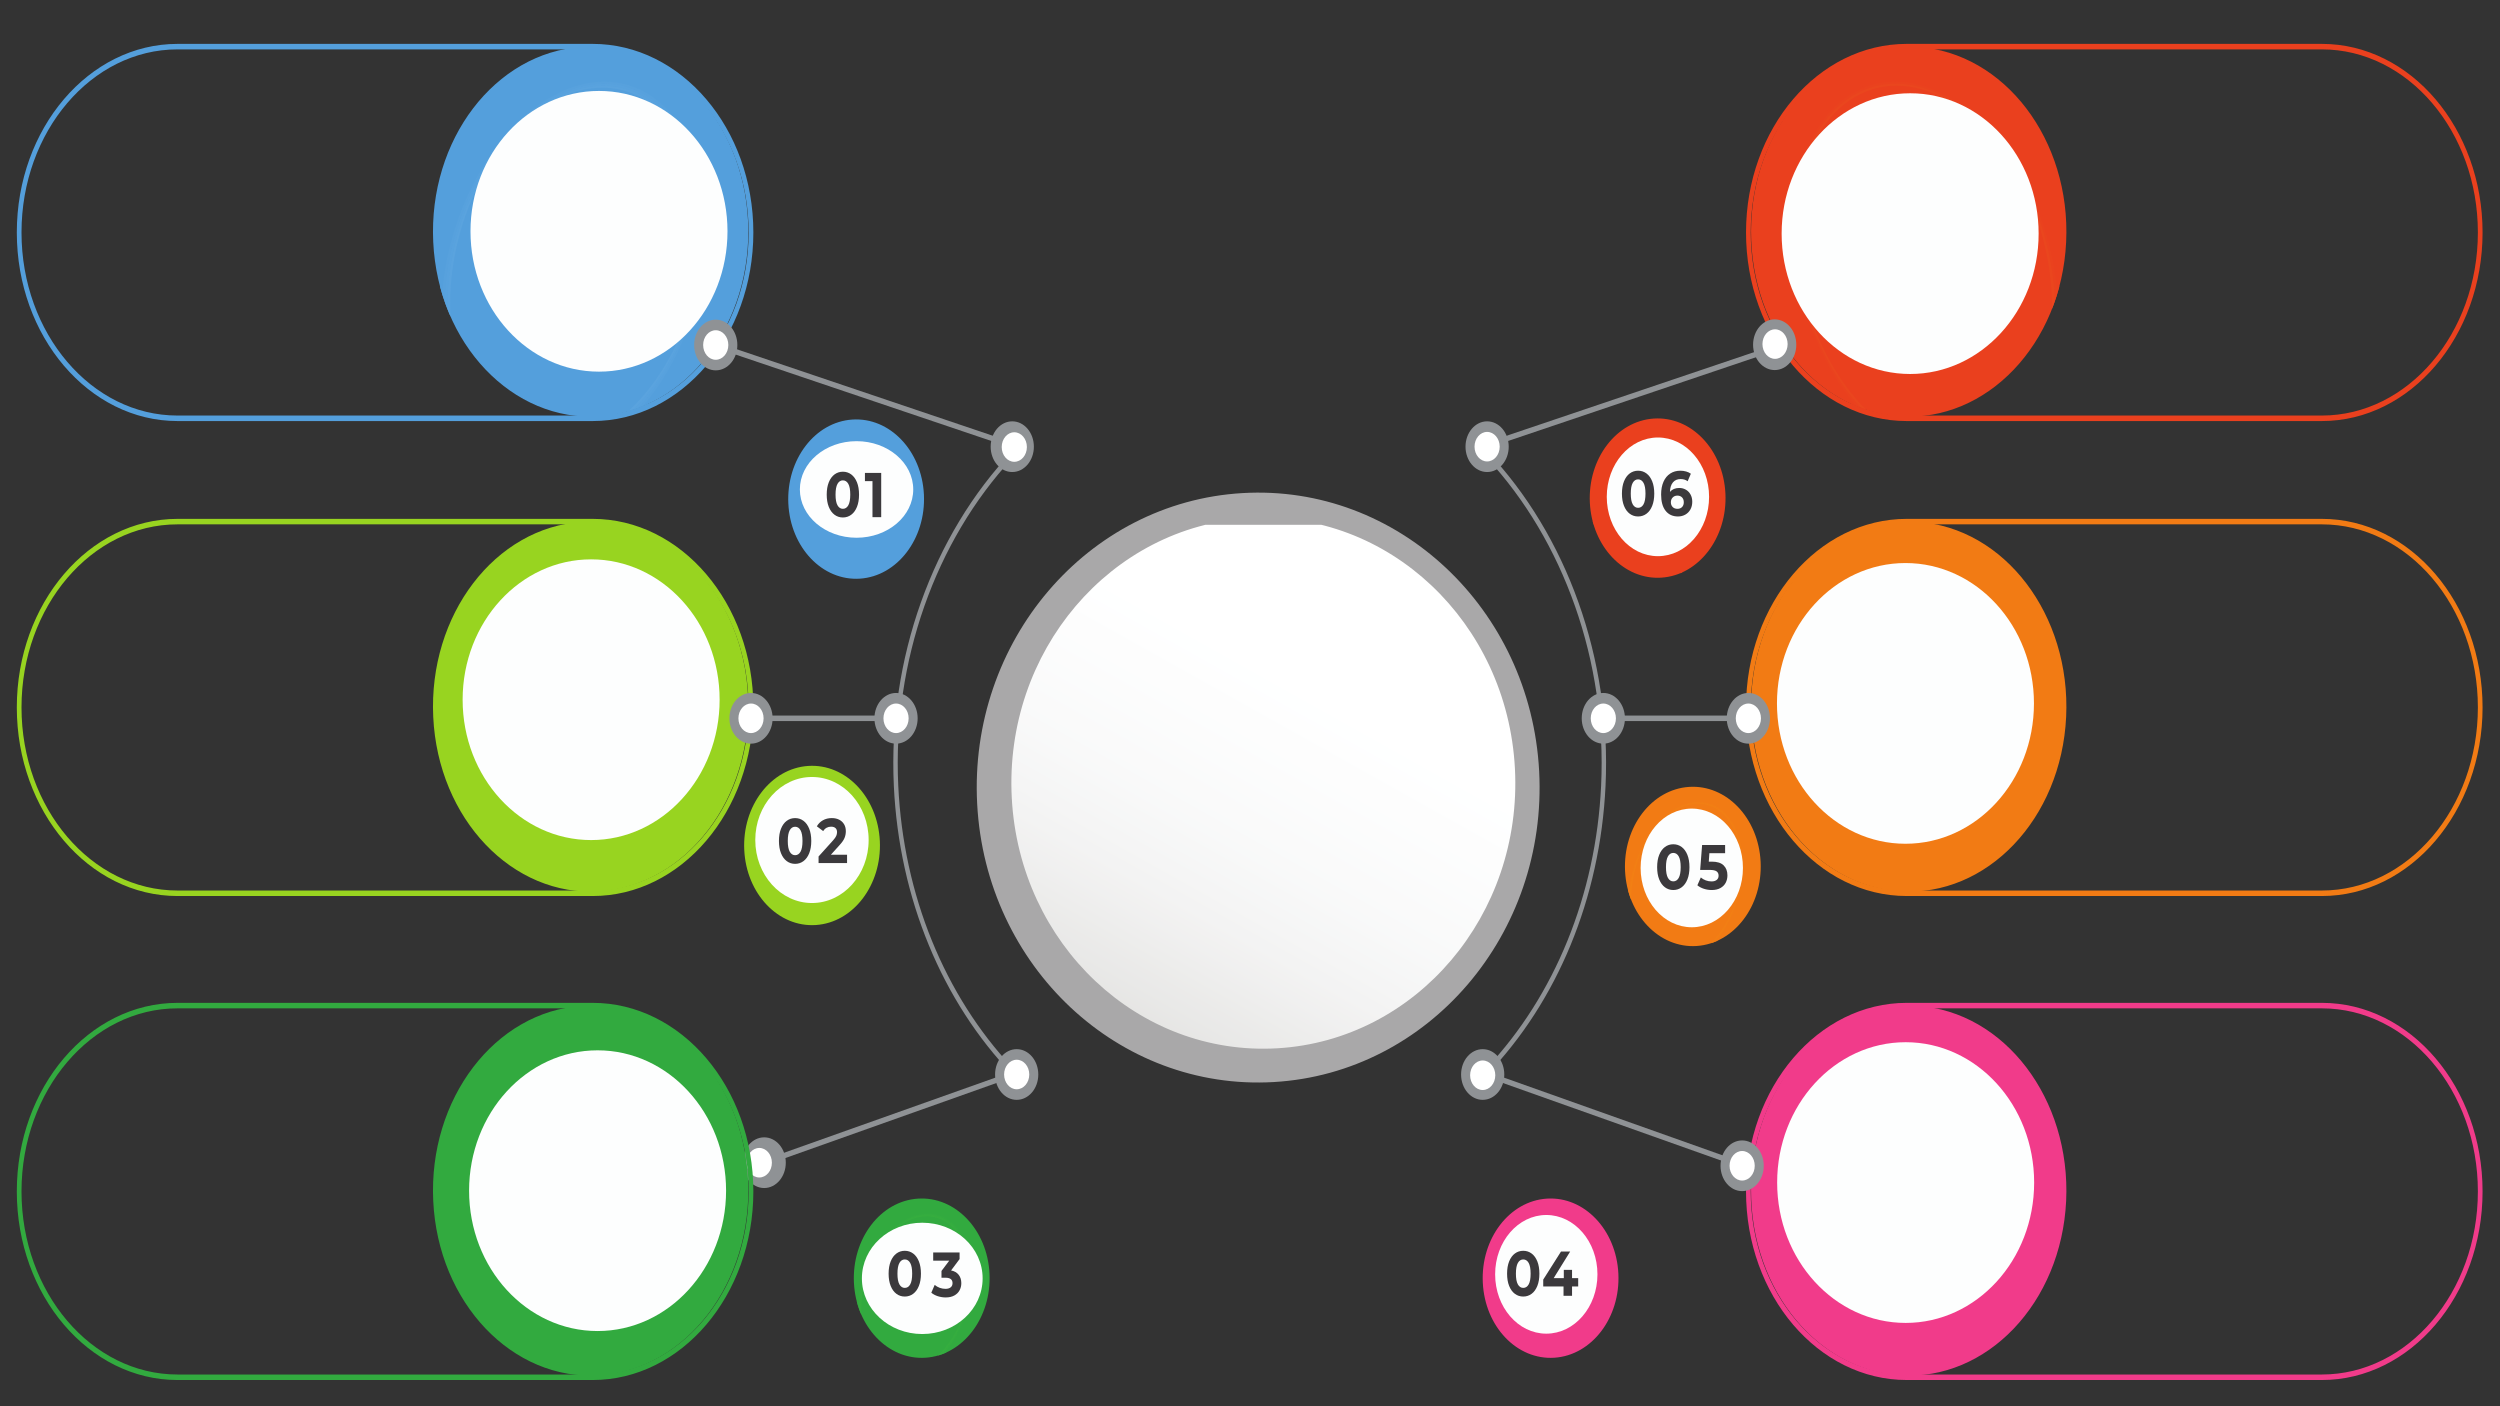 <?xml version="1.0" encoding="UTF-8" standalone="no"?>
<svg
   width="1920"
   height="1080"
   viewBox="0 0 1920 1080"
   version="1.1"
   id="svg2785"
   xmlns="http://www.w3.org/2000/svg"
   xmlns:svg="http://www.w3.org/2000/svg">
  <rect x="0" y="0" width="1920" height="1080" fill="#333333" stroke="none"/>
  <defs
     id="defs1512">
    <clipPath
       id="clip-83">
      <path
         clip-rule="nonzero"
         d="m 1333,827 h 533 v 533 h -533 z m 0,0"
         id="path275" />
    </clipPath>
    <clipPath
       id="clip-84">
      <path
         clip-rule="nonzero"
         d="m 1865.129,1078.648 c 8.199,146.774 -104.141,272.41 -250.918,280.602 -146.769,8.199 -272.402,-104.141 -280.601,-250.91 -8.199,-146.781 104.141,-272.41 250.922,-280.609 146.769,-8.199 272.398,104.141 280.598,250.918 z m 0,0"
         id="path276" />
    </clipPath>
    <clipPath
       id="clip-85">
      <path
         clip-rule="nonzero"
         d="m 1865.129,1078.648 c 8.199,146.774 -104.141,272.41 -250.918,280.602 -146.769,8.199 -272.402,-104.141 -280.601,-250.91 -8.199,-146.781 104.141,-272.41 250.922,-280.609 146.769,-8.199 272.398,104.141 280.598,250.918"
         id="path277" />
    </clipPath>
    <linearGradient
       id="linear-pattern-28"
       gradientUnits="userSpaceOnUse"
       x1="-0.123"
       y1="0"
       x2="1.15"
       y2="0"
       gradientTransform="matrix(-273.347,513.892,-513.892,-273.347,1739.77,829.54)">
      <stop
         offset="0"
         stop-color="rgb(100%, 100%, 100%)"
         stop-opacity="1"
         id="stop277" />
      <stop
         offset="0.25"
         stop-color="rgb(100%, 100%, 100%)"
         stop-opacity="1"
         id="stop278" />
      <stop
         offset="0.312"
         stop-color="rgb(100%, 100%, 100%)"
         stop-opacity="1"
         id="stop279" />
      <stop
         offset="0.344"
         stop-color="rgb(100%, 100%, 100%)"
         stop-opacity="1"
         id="stop280" />
      <stop
         offset="0.359"
         stop-color="rgb(99.985%, 99.994%, 99.998%)"
         stop-opacity="1"
         id="stop281" />
      <stop
         offset="0.375"
         stop-color="rgb(99.789%, 99.931%, 99.986%)"
         stop-opacity="1"
         id="stop282" />
      <stop
         offset="0.406"
         stop-color="rgb(99.596%, 99.702%, 99.738%)"
         stop-opacity="1"
         id="stop283" />
      <stop
         offset="0.414"
         stop-color="rgb(99.49%, 99.467%, 99.448%)"
         stop-opacity="1"
         id="stop284" />
      <stop
         offset="0.422"
         stop-color="rgb(99.292%, 99.37%, 99.39%)"
         stop-opacity="1"
         id="stop285" />
      <stop
         offset="0.438"
         stop-color="rgb(99.187%, 99.336%, 99.384%)"
         stop-opacity="1"
         id="stop286" />
      <stop
         offset="0.453"
         stop-color="rgb(99.071%, 99.3%, 99.376%)"
         stop-opacity="1"
         id="stop287" />
      <stop
         offset="0.469"
         stop-color="rgb(98.862%, 99.063%, 99.124%)"
         stop-opacity="1"
         id="stop288" />
      <stop
         offset="0.484"
         stop-color="rgb(98.749%, 98.827%, 98.836%)"
         stop-opacity="1"
         id="stop289" />
      <stop
         offset="0.5"
         stop-color="rgb(98.55%, 98.734%, 98.782%)"
         stop-opacity="1"
         id="stop290" />
      <stop
         offset="0.516"
         stop-color="rgb(98.367%, 98.555%, 98.601%)"
         stop-opacity="1"
         id="stop291" />
      <stop
         offset="0.531"
         stop-color="rgb(98.184%, 98.296%, 98.309%)"
         stop-opacity="1"
         id="stop292" />
      <stop
         offset="0.562"
         stop-color="rgb(97.906%, 98.058%, 98.083%)"
         stop-opacity="1"
         id="stop293" />
      <stop
         offset="0.578"
         stop-color="rgb(97.67%, 97.784%, 97.791%)"
         stop-opacity="1"
         id="stop294" />
      <stop
         offset="0.594"
         stop-color="rgb(97.369%, 97.565%, 97.598%)"
         stop-opacity="1"
         id="stop295" />
      <stop
         offset="0.602"
         stop-color="rgb(97.166%, 97.401%, 97.449%)"
         stop-opacity="1"
         id="stop296" />
      <stop
         offset="0.609"
         stop-color="rgb(97.104%, 97.183%, 97.166%)"
         stop-opacity="1"
         id="stop297" />
      <stop
         offset="0.617"
         stop-color="rgb(96.95%, 97.037%, 97.02%)"
         stop-opacity="1"
         id="stop298" />
      <stop
         offset="0.625"
         stop-color="rgb(96.701%, 96.884%, 96.901%)"
         stop-opacity="1"
         id="stop299" />
      <stop
         offset="0.641"
         stop-color="rgb(96.445%, 96.608%, 96.613%)"
         stop-opacity="1"
         id="stop300" />
      <stop
         offset="0.656"
         stop-color="rgb(96.132%, 96.213%, 96.181%)"
         stop-opacity="1"
         id="stop301" />
      <stop
         offset="0.672"
         stop-color="rgb(95.894%, 95.915%, 95.854%)"
         stop-opacity="1"
         id="stop302" />
      <stop
         offset="0.68"
         stop-color="rgb(95.712%, 95.686%, 95.605%)"
         stop-opacity="1"
         id="stop303" />
      <stop
         offset="0.688"
         stop-color="rgb(95.457%, 95.439%, 95.358%)"
         stop-opacity="1"
         id="stop304" />
      <stop
         offset="0.703"
         stop-color="rgb(95.209%, 95.19%, 95.107%)"
         stop-opacity="1"
         id="stop305" />
      <stop
         offset="0.711"
         stop-color="rgb(95.021%, 94.884%, 94.751%)"
         stop-opacity="1"
         id="stop306" />
      <stop
         offset="0.719"
         stop-color="rgb(94.83%, 94.582%, 94.402%)"
         stop-opacity="1"
         id="stop307" />
      <stop
         offset="0.727"
         stop-color="rgb(94.579%, 94.365%, 94.194%)"
         stop-opacity="1"
         id="stop308" />
      <stop
         offset="0.734"
         stop-color="rgb(94.333%, 94.24%, 94.113%)"
         stop-opacity="1"
         id="stop309" />
      <stop
         offset="0.742"
         stop-color="rgb(94.081%, 94.012%, 93.892%)"
         stop-opacity="1"
         id="stop310" />
      <stop
         offset="0.75"
         stop-color="rgb(93.823%, 93.69%, 93.544%)"
         stop-opacity="1"
         id="stop311" />
      <stop
         offset="0.758"
         stop-color="rgb(93.565%, 93.378%, 93.199%)"
         stop-opacity="1"
         id="stop312" />
      <stop
         offset="0.766"
         stop-color="rgb(93.317%, 93.182%, 92.906%)"
         stop-opacity="1"
         id="stop313" />
      <stop
         offset="0.773"
         stop-color="rgb(93.071%, 93.045%, 92.641%)"
         stop-opacity="1"
         id="stop314" />
      <stop
         offset="0.781"
         stop-color="rgb(92.818%, 92.792%, 92.323%)"
         stop-opacity="1"
         id="stop315" />
      <stop
         offset="0.789"
         stop-color="rgb(92.561%, 92.474%, 91.98%)"
         stop-opacity="1"
         id="stop316" />
      <stop
         offset="0.797"
         stop-color="rgb(92.307%, 92.159%, 91.669%)"
         stop-opacity="1"
         id="stop317" />
      <stop
         offset="0.805"
         stop-color="rgb(92.05%, 91.849%, 91.473%)"
         stop-opacity="1"
         id="stop318" />
      <stop
         offset="0.812"
         stop-color="rgb(91.8%, 91.618%, 91.321%)"
         stop-opacity="1"
         id="stop319" />
      <stop
         offset="0.82"
         stop-color="rgb(91.554%, 91.492%, 91.1%)"
         stop-opacity="1"
         id="stop320" />
      <stop
         offset="0.828"
         stop-color="rgb(91.304%, 91.284%, 90.805%)"
         stop-opacity="1"
         id="stop321" />
      <stop
         offset="0.836"
         stop-color="rgb(91.049%, 90.971%, 90.468%)"
         stop-opacity="1"
         id="stop322" />
      <stop
         offset="0.844"
         stop-color="rgb(90.796%, 90.659%, 90.131%)"
         stop-opacity="1"
         id="stop323" />
      <stop
         offset="0.852"
         stop-color="rgb(90.541%, 90.347%, 89.796%)"
         stop-opacity="1"
         id="stop324" />
      <stop
         offset="0.859"
         stop-color="rgb(90.253%, 90.025%, 89.461%)"
         stop-opacity="1"
         id="stop325" />
      <stop
         offset="0.863"
         stop-color="rgb(89.844%, 89.671%, 89.124%)"
         stop-opacity="1"
         id="stop326" />
      <stop
         offset="0.867"
         stop-color="rgb(89.597%, 89.481%, 88.953%)"
         stop-opacity="1"
         id="stop327" />
      <stop
         offset="0.875"
         stop-color="rgb(89.433%, 89.317%, 88.788%)"
         stop-opacity="1"
         id="stop328" />
      <stop
         offset="1"
         stop-color="rgb(89.157%, 89.014%, 88.474%)"
         stop-opacity="1"
         id="stop329" />
    </linearGradient>
    <clipPath
       id="clip-83-0">
      <path
         clip-rule="nonzero"
         d="m 1333,827 h 533 v 533 h -533 z m 0,0"
         id="path275-9" />
    </clipPath>
    <clipPath
       id="clip-84-4">
      <path
         clip-rule="nonzero"
         d="m 1865.129,1078.648 c 8.199,146.774 -104.141,272.41 -250.918,280.602 -146.769,8.199 -272.402,-104.141 -280.601,-250.91 -8.199,-146.781 104.141,-272.41 250.922,-280.609 146.769,-8.199 272.398,104.141 280.598,250.918 z m 0,0"
         id="path276-8" />
    </clipPath>
    <clipPath
       id="clip-85-8">
      <path
         clip-rule="nonzero"
         d="m 1865.129,1078.648 c 8.199,146.774 -104.141,272.41 -250.918,280.602 -146.769,8.199 -272.402,-104.141 -280.601,-250.91 -8.199,-146.781 104.141,-272.41 250.922,-280.609 146.769,-8.199 272.398,104.141 280.598,250.918"
         id="path277-2" />
    </clipPath>
  </defs>
  <g
     clip-path="url(#clip-83-0)"
     id="g2040-6"
     transform="matrix(0.812,0,0,0.851,-332.419,-325.707)"
     style="fill:#a9a8a9;fill-opacity:1">
    <g
       clip-path="url(#clip-84-4)"
       id="g2039-0"
       style="fill:#a9a8a9;fill-opacity:1">
      <g
         clip-path="url(#clip-85-8)"
         id="g2038-2"
         style="fill:#a9a8a9;fill-opacity:1">
        <path
           fill-rule="nonzero"
           fill="url(#linear-pattern-28)"
           d="m 2100.504,940.367 -654.258,-348.008 -348.008,654.254 654.254,348.008 z m 0,0"
           id="path2037-4"
           style="fill:#a9a8a9;fill-opacity:1" />
      </g>
    </g>
  </g>
  <path
     fill-rule="nonzero"
     fill="#ea401e"
     fill-opacity="1"
     d="m 1325.132,379.135 c 1.606,33.735 -20.404,62.617 -49.16,64.501 -28.751,1.885 -53.364,-23.943 -54.968,-57.68 -1.606,-33.744 20.401,-62.617 49.152,-64.507 28.756,-1.885 53.369,23.94 54.975,57.686"
     id="path2040"
     style="stroke-width:0.707" />
  <path
     fill-rule="nonzero"
     fill="#ea401e"
     fill-opacity="1"
     d="m 1290.298,440.312 c 5.795,-6.77 10.866,-15.243 14.647,-25.062 12.661,-32.84 6.188,-68.268 -14.463,-79.122 -4.1,-2.16 -8.452,-3.186 -12.898,-3.186 -17.916,0 -37.274,16.673 -47.416,42.997 -3.493,9.059 -5.535,18.321 -6.213,27.204 -0.235,-0.772 -0.459,-1.547 -0.665,-2.337 0.946,-8.308 3.042,-16.87 6.364,-25.259 10.514,-26.551 30.12,-43.278 48.173,-43.278 4.62,0 9.143,1.095 13.385,3.408 20.797,11.336 26.944,47.568 13.734,80.923 -3.518,8.885 -8.054,16.673 -13.212,23.099 -0.477,0.206 -0.951,0.413 -1.435,0.613"
     id="path2043"
     style="stroke-width:0.707" />
  <path
     fill-rule="nonzero"
     fill="#f27b14"
     fill-opacity="1"
     d="m 1352.165,662.019 c 1.606,33.743 -20.401,62.626 -49.152,64.51 -28.756,1.882 -53.369,-23.943 -54.975,-57.686 -1.606,-33.738 20.404,-62.62 49.152,-64.504 28.759,-1.882 53.372,23.943 54.976,57.68"
     id="path2096"
     style="stroke-width:0.707" />
  <path
     fill-rule="nonzero"
     fill="#f27b14"
     fill-opacity="1"
     d="m 1317.333,723.205 c 5.795,-6.773 10.866,-15.249 14.645,-25.068 12.663,-32.843 6.188,-68.265 -14.464,-79.125 -4.097,-2.16 -8.452,-3.186 -12.896,-3.186 -17.916,0 -37.274,16.682 -47.419,42.997 -3.49,9.062 -5.535,18.321 -6.213,27.213 -0.234,-0.775 -0.456,-1.556 -0.665,-2.337 0.946,-8.311 3.042,-16.879 6.364,-25.265 10.514,-26.554 30.12,-43.272 48.173,-43.272 4.627,0 9.145,1.095 13.388,3.408 20.794,11.336 26.944,47.559 13.732,80.914 -3.518,8.885 -8.054,16.673 -13.209,23.099 -0.477,0.215 -0.954,0.422 -1.435,0.622"
     id="path2099"
     style="stroke-width:0.707" />
  <path
     fill-rule="nonzero"
     fill="#f27d14"
     fill-opacity="1"
     d="m 1315.824,723.786 c 6.481,-7.039 12.12,-16.206 16.161,-26.988 12.113,-32.337 5.313,-66.961 -15.195,-77.339 -3.962,-2.007 -8.146,-2.956 -12.406,-2.956 -17.785,0 -36.897,16.625 -46.666,42.713 -3.669,9.771 -5.601,19.76 -5.948,29.226 -0.281,-0.799 -0.535,-1.601 -0.783,-2.405 0.678,-8.891 2.723,-18.151 6.213,-27.213 10.145,-26.315 29.503,-42.997 47.419,-42.997 4.444,0 8.798,1.026 12.896,3.186 20.651,10.86 27.127,46.282 14.464,79.125 -3.779,9.819 -8.85,18.294 -14.645,25.068 -0.497,0.197 -1,0.398 -1.509,0.58"
     id="path2102"
     style="stroke-width:0.707" />
  <path
     fill-rule="nonzero"
     fill="#f28013"
     fill-opacity="1"
     d="m 1314.217,724.354 c 7.22,-7.246 13.479,-17.113 17.768,-28.906 11.572,-31.823 4.439,-65.644 -15.927,-75.547 -3.817,-1.852 -7.832,-2.734 -11.912,-2.734 -17.66,0 -36.517,16.583 -45.922,42.431 -3.829,10.537 -5.612,21.298 -5.54,31.332 -0.321,-0.82 -0.627,-1.648 -0.915,-2.489 0.347,-9.466 2.279,-19.455 5.948,-29.226 9.77,-26.088 28.881,-42.713 46.666,-42.713 4.26,0 8.444,0.948 12.406,2.956 20.508,10.378 27.308,45.001 15.195,77.339 -4.041,10.782 -9.681,19.949 -16.161,26.988 -0.528,0.2 -1.063,0.383 -1.606,0.568"
     id="path2105"
     style="stroke-width:0.707" />
  <path
     fill-rule="nonzero"
     fill="#f13b8a"
     fill-opacity="1"
     d="m 1242.912,978.234 c 1.606,33.738 -20.396,62.62 -49.152,64.501 -28.756,1.885 -53.362,-23.94 -54.968,-57.677 -1.614,-33.744 20.396,-62.626 49.153,-64.51 28.751,-1.885 53.364,23.943 54.968,57.686"
     id="path2152"
     style="stroke-width:0.707" />
  <path
     fill-rule="nonzero"
     fill="#8f9295"
     fill-opacity="1"
     d="m 689.866,603.45 c 3.967,84.103 35.767,161.158 87.556,216.394 1.124,1.233 2.238,2.426 3.393,3.545 v 5.292 c -1.155,-1.11 -2.269,-2.268 -3.393,-3.461 -53.787,-56.071 -86.845,-135.118 -90.949,-221.53 -4.648,-98.003 29.931,-192.819 90.949,-257.129 1.124,-1.197 2.238,-2.351 3.393,-3.509 v 5.301 c -1.155,1.188 -2.269,2.39 -3.393,3.575 -58.846,63.439 -92.104,155.988 -87.556,251.522"
     id="path2208"
     style="stroke-width:0.707" />
  <path
     fill-rule="nonzero"
     fill="#549fdc"
     fill-opacity="1"
     d="M 574.517,169.978 C 578.25,248.328 527.144,315.396 460.375,319.77 393.605,324.15 336.452,264.181 332.722,185.834 328.995,107.475 380.098,40.416 446.867,36.042 513.637,31.662 570.79,91.631 574.517,169.978"
     id="path2209"
     style="stroke-width:0.707" />
  <path
     fill-rule="nonzero"
     fill="#549fdc"
     fill-opacity="1"
     d="m 493.638,312.048 c 13.456,-15.715 25.223,-35.398 34.011,-58.198 29.404,-76.259 14.364,-158.522 -33.588,-183.733 -9.528,-5.011 -19.631,-7.393 -29.949,-7.393 -41.603,0 -86.554,38.725 -110.112,99.833 -8.115,21.047 -12.845,42.545 -14.433,63.176 -0.543,-1.783 -1.058,-3.59 -1.542,-5.415 2.2,-19.3 7.07,-39.188 14.782,-58.664 24.412,-61.653 69.946,-100.492 111.861,-100.492 10.739,0 21.238,2.549 31.086,7.919 48.283,26.324 62.56,110.448 31.892,187.901 -8.169,20.634 -18.708,38.716 -30.681,53.635 -1.104,0.497 -2.208,0.972 -3.327,1.43"
     id="path2212"
     style="stroke-width:0.707" />
  <path
     fill-rule="nonzero"
     fill="#57a1dd"
     fill-opacity="1"
     d="m 490.135,313.413 c 15.045,-16.359 28.132,-37.642 37.516,-62.685 28.137,-75.08 12.34,-155.482 -35.283,-179.578 -9.201,-4.655 -18.912,-6.869 -28.807,-6.869 -41.302,0 -85.669,38.608 -108.37,99.181 -8.508,22.701 -12.998,45.899 -13.808,67.864 -0.637,-1.846 -1.242,-3.707 -1.815,-5.592 1.588,-20.631 6.318,-42.129 14.433,-63.176 23.558,-61.109 68.508,-99.833 110.112,-99.833 10.318,0 20.422,2.381 29.949,7.393 47.952,25.211 62.991,107.474 33.588,183.733 -8.788,22.8 -20.554,42.482 -34.011,58.198 -1.155,0.476 -2.33,0.927 -3.503,1.364"
     id="path2215"
     style="stroke-width:0.707" />
  <path
     fill-rule="nonzero"
     fill="#58a2de"
     fill-opacity="1"
     d="m 486.408,314.714 c 16.75,-16.81 31.285,-39.724 41.244,-67.113 26.875,-73.892 10.318,-152.434 -36.976,-175.416 -8.87,-4.311 -18.186,-6.357 -27.655,-6.357 -41.017,0 -84.805,38.5 -106.637,98.538 -8.9,24.469 -13.036,49.444 -12.87,72.749 -0.744,-1.906 -1.456,-3.835 -2.131,-5.789 0.811,-21.965 5.3,-45.163 13.808,-67.864 22.701,-60.573 67.068,-99.181 108.37,-99.181 9.895,0 19.606,2.214 28.807,6.869 47.623,24.095 63.42,104.498 35.283,179.578 -9.385,25.044 -22.472,46.327 -37.516,62.685 -1.234,0.461 -2.476,0.889 -3.727,1.301"
     id="path2218"
     style="stroke-width:0.707" />
  <path
     fill-rule="nonzero"
     fill="#5aa3de"
     fill-opacity="1"
     d="m 482.397,315.95 c 18.609,-17.05 34.737,-41.603 45.257,-71.472 25.607,-72.714 8.294,-149.385 -38.671,-171.261 -8.531,-3.973 -17.449,-5.858 -26.495,-5.858 -40.744,0 -83.953,38.402 -104.911,97.91 -9.288,26.369 -12.931,53.267 -11.557,77.874 -0.875,-1.975 -1.711,-3.991 -2.506,-6.028 -0.166,-23.305 3.97,-48.28 12.87,-72.749 21.832,-60.038 65.62,-98.538 106.637,-98.538 9.469,0 18.785,2.046 27.655,6.357 47.294,22.982 63.85,101.524 36.976,175.416 -9.958,27.389 -24.493,50.303 -41.244,67.113 -1.328,0.437 -2.662,0.853 -4.01,1.236"
     id="path2221"
     style="stroke-width:0.707" />
  <path
     fill-rule="nonzero"
     fill="#549fdc"
     fill-opacity="1"
     d="m 709.571,379.9 c 1.604,33.744 -20.404,62.617 -49.155,64.507 -28.756,1.885 -53.369,-23.94 -54.976,-57.686 -1.604,-33.735 20.404,-62.617 49.16,-64.501 28.751,-1.885 53.364,23.934 54.97,57.68"
     id="path2263"
     style="stroke-width:0.707" />
  <path
     fill-rule="nonzero"
     fill="#32aa3f"
     fill-opacity="1"
     d="m 759.944,978.234 c 1.604,33.738 -20.404,62.62 -49.155,64.501 -28.756,1.885 -53.369,-23.94 -54.976,-57.677 -1.604,-33.744 20.404,-62.626 49.16,-64.51 28.751,-1.885 53.364,23.943 54.97,57.686"
     id="path2319"
     style="stroke-width:0.707" />
  <path
     fill-rule="nonzero"
     fill="#32aa3f"
     fill-opacity="1"
     d="m 725.115,1039.411 c 5.79,-6.77 10.861,-15.249 14.647,-25.059 12.661,-32.849 6.188,-68.271 -14.464,-79.131 -4.105,-2.16 -8.459,-3.177 -12.903,-3.177 -17.916,0 -37.269,16.673 -47.416,42.988 -3.493,9.059 -5.53,18.327 -6.216,27.213 -0.235,-0.775 -0.456,-1.55 -0.665,-2.337 0.948,-8.311 3.049,-16.879 6.364,-25.268 10.517,-26.546 30.128,-43.272 48.176,-43.272 4.627,0 9.143,1.095 13.385,3.411 20.794,11.333 26.943,47.559 13.739,80.914 -3.523,8.891 -8.062,16.673 -13.217,23.099 -0.477,0.215 -0.954,0.422 -1.43,0.619"
     id="path2322"
     style="stroke-width:0.707" />
  <path
     fill-rule="nonzero"
     fill="#33ac3f"
     fill-opacity="1"
     d="m 723.603,1040.001 c 6.481,-7.046 12.118,-16.212 16.159,-26.997 12.113,-32.334 5.313,-66.96 -15.195,-77.339 -3.962,-2.004 -8.143,-2.956 -12.406,-2.956 -17.786,0 -36.889,16.628 -46.667,42.713 -3.669,9.783 -5.601,19.769 -5.945,29.226 -0.275,-0.787 -0.535,-1.592 -0.785,-2.402 0.686,-8.885 2.723,-18.154 6.216,-27.213 10.147,-26.315 29.501,-42.988 47.416,-42.988 4.444,0 8.798,1.017 12.903,3.177 20.651,10.86 27.124,46.282 14.464,79.131 -3.786,9.81 -8.857,18.288 -14.647,25.059 -0.502,0.206 -1.005,0.398 -1.512,0.589"
     id="path2325"
     style="stroke-width:0.707" />
  <path
     fill-rule="nonzero"
     fill="#35ad3f"
     fill-opacity="1"
     d="m 722.002,1040.56 c 7.213,-7.246 13.472,-17.11 17.76,-28.903 11.572,-31.823 4.444,-65.644 -15.924,-75.538 -3.819,-1.864 -7.832,-2.743 -11.911,-2.743 -17.663,0 -36.52,16.58 -45.922,42.437 -3.832,10.54 -5.614,21.292 -5.543,31.332 -0.319,-0.829 -0.627,-1.655 -0.913,-2.498 0.344,-9.457 2.277,-19.443 5.945,-29.226 9.777,-26.085 28.881,-42.713 46.667,-42.713 4.263,0 8.444,0.951 12.406,2.956 20.508,10.378 27.308,45.004 15.195,77.339 -4.041,10.785 -9.678,19.952 -16.159,26.997 -0.53,0.192 -1.066,0.383 -1.601,0.559"
     id="path2328"
     style="stroke-width:0.707" />
  <path
     fill-rule="nonzero"
     fill="#36ae3e"
     fill-opacity="1"
     d="m 720.274,1041.09 c 8.016,-7.345 14.958,-17.914 19.489,-30.782 11.029,-31.308 3.569,-64.325 -16.656,-73.746 -3.669,-1.714 -7.514,-2.528 -11.409,-2.528 -17.543,0 -36.152,16.544 -45.178,42.162 -4.003,11.357 -5.568,22.946 -4.974,33.546 -0.377,-0.859 -0.737,-1.723 -1.084,-2.597 -0.071,-10.04 1.711,-20.792 5.543,-31.332 9.403,-25.857 28.259,-42.437 45.922,-42.437 4.079,0 8.092,0.88 11.911,2.743 20.368,9.894 27.497,43.715 15.924,75.538 -4.288,11.793 -10.547,21.657 -17.76,28.903 -0.574,0.185 -1.147,0.362 -1.729,0.529"
     id="path2331"
     style="stroke-width:0.707" />
  <path
     fill-rule="nonzero"
     fill="#98d420"
     fill-opacity="1"
     d="m 675.716,645.92 c 1.606,33.735 -20.404,62.617 -49.16,64.501 -28.751,1.885 -53.364,-23.934 -54.968,-57.677 -1.606,-33.747 20.401,-62.62 49.152,-64.51 28.756,-1.885 53.369,23.94 54.976,57.686"
     id="path2375"
     style="stroke-width:0.707" />
  <path
     fill-rule="nonzero"
     fill="#8f9295"
     fill-opacity="1"
     d="m 780.32,345.083 -231.125,-78.09 0.994,-4.06 231.123,78.09 -0.992,4.06"
     id="path2431"
     style="stroke-width:0.707" />
  <path
     fill-rule="nonzero"
     fill="#8f9295"
     fill-opacity="1"
     d="m 575.236,899.295 -1.045,-4.045 202.708,-72.052 1.045,4.045 -202.708,72.052"
     id="path2432"
     style="stroke-width:0.707" />
  <path
     fill-rule="nonzero"
     fill="#8f9295"
     fill-opacity="1"
     d="m 704.752,551.664 c 0,10.752 -7.434,19.467 -16.597,19.467 -9.163,0 -16.59,-8.715 -16.59,-19.467 0,-10.755 7.427,-19.47 16.59,-19.47 9.163,0 16.597,8.715 16.597,19.47"
     id="path2433"
     style="stroke-width:0.707" />
  <path
     fill-rule="nonzero"
     fill="#ffffff"
     fill-opacity="1"
     d="m 697.828,551.664 c 0,6.265 -4.334,11.342 -9.673,11.342 -5.339,0 -9.665,-5.077 -9.665,-11.342 0,-6.265 4.327,-11.345 9.665,-11.345 5.339,0 9.673,5.08 9.673,11.345"
     id="path2434"
     style="stroke-width:0.707" />
  <path
     fill-rule="nonzero"
     fill="#8f9295"
     fill-opacity="1"
     d="m 794.014,343.051 c 0,10.755 -7.427,19.47 -16.592,19.47 -9.163,0 -16.59,-8.715 -16.59,-19.47 0,-10.752 7.427,-19.467 16.59,-19.467 9.166,0 16.592,8.715 16.592,19.467"
     id="path2435"
     style="stroke-width:0.707" />
  <path
     fill-rule="nonzero"
     fill="#8f9295"
     fill-opacity="1"
     d="m 797.407,825.22 c 0,10.752 -7.427,19.467 -16.592,19.467 -9.163,0 -16.59,-8.715 -16.59,-19.467 0,-10.755 7.427,-19.47 16.59,-19.47 9.166,0 16.592,8.715 16.592,19.47"
     id="path2437"
     style="stroke-width:0.707" />
  <path
     fill-rule="nonzero"
     fill="#8f9295"
     fill-opacity="1"
     d="m 603.482,892.944 c 0,10.752 -7.427,19.467 -16.592,19.467 -9.163,0 -16.59,-8.715 -16.59,-19.467 0,-10.755 7.427,-19.47 16.59,-19.47 9.166,0 16.592,8.715 16.592,19.47"
     id="path2437-0"
     style="stroke-width:0.707" />
  <path
     fill-rule="nonzero"
     fill="#ffffff"
     fill-opacity="1"
     d="m 790.483,825.22 c 0,6.265 -4.327,11.342 -9.668,11.342 -5.339,0 -9.665,-5.077 -9.665,-11.342 0,-6.265 4.327,-11.345 9.665,-11.345 5.341,0 9.668,5.08 9.668,11.345"
     id="path2438"
     style="stroke-width:0.707" />
  <path
     fill-rule="nonzero"
     fill="#ffffff"
     fill-opacity="1"
     d="m 592.816,892.965 c 0,6.265 -4.327,11.342 -9.668,11.342 -5.339,0 -9.665,-5.077 -9.665,-11.342 0,-6.265 4.327,-11.345 9.665,-11.345 5.341,0 9.668,5.08 9.668,11.345"
     id="path2438-5"
     style="stroke-width:0.707" />
  <path
     fill-rule="nonzero"
     fill="#549fdc"
     fill-opacity="1"
     d="m 136.337,37.927 c -66.071,0 -119.823,63.077 -119.823,140.607 0,77.53 53.752,140.607 119.823,140.607 h 318.816 c 66.071,0 119.82,-63.077 119.82,-140.607 0,-77.53 -53.749,-140.607 -119.82,-140.607 z M 455.153,323.369 H 136.337 c -68.057,0 -123.425,-64.977 -123.425,-144.835 0,-79.858 55.368,-144.835 123.425,-144.835 h 318.816 c 68.055,0 123.423,64.977 123.423,144.835 0,79.858 -55.368,144.835 -123.423,144.835"
     id="path2439"
     style="stroke-width:0.707" />
  <path
     fill-rule="nonzero"
     fill="#32aa3f"
     fill-opacity="1"
     d="m 574.517,906.463 c 3.732,78.35 -47.373,145.418 -114.142,149.792 -66.77,4.38 -123.922,-55.589 -127.652,-133.939 -3.727,-78.356 47.375,-145.415 114.145,-149.789 66.77,-4.38 123.922,55.586 127.65,133.936"
     id="path2440"
     style="stroke-width:0.707" />
  <path
     fill-rule="nonzero"
     fill="#32aa3f"
     fill-opacity="1"
     d="m 136.337,774.412 c -66.071,0 -119.823,63.077 -119.823,140.607 0,77.53 53.752,140.607 119.823,140.607 h 318.816 c 66.071,0 119.82,-63.077 119.82,-140.607 0,-77.53 -53.749,-140.607 -119.82,-140.607 z M 455.153,1059.854 H 136.337 c -68.057,0 -123.425,-64.971 -123.425,-144.835 0,-79.858 55.368,-144.829 123.425,-144.829 h 318.816 c 68.055,0 123.423,64.971 123.423,144.829 0,79.864 -55.368,144.835 -123.423,144.835"
     id="path2494"
     style="stroke-width:0.707" />
  <path
     fill-rule="nonzero"
     fill="#98d420"
     fill-opacity="1"
     d="m 574.517,534.766 c 3.732,78.35 -47.373,145.409 -114.142,149.783 -66.77,4.383 -123.922,-55.586 -127.652,-133.936 -3.727,-78.35 47.375,-145.418 114.145,-149.792 66.77,-4.38 123.922,55.589 127.65,133.945"
     id="path2495"
     style="stroke-width:0.707" />
  <path
     fill-rule="nonzero"
     fill="#98d420"
     fill-opacity="1"
     d="m 136.337,402.706 c -66.071,0 -119.823,63.077 -119.823,140.608 0,77.53 53.752,140.607 119.823,140.607 h 318.816 c 66.071,0 119.82,-63.077 119.82,-140.607 0,-77.53 -53.749,-140.608 -119.82,-140.608 z M 455.153,688.149 H 136.337 c -68.057,0 -123.425,-64.968 -123.425,-144.835 0,-79.858 55.368,-144.826 123.425,-144.826 h 318.816 c 68.055,0 123.423,64.968 123.423,144.826 0,79.867 -55.368,144.835 -123.423,144.835"
     id="path2549"
     style="stroke-width:0.707" />
  <path
     fill-rule="nonzero"
     fill="#8f9295"
     fill-opacity="1"
     d="m 593.366,551.664 c 0,10.752 -7.427,19.467 -16.59,19.467 -9.163,0 -16.592,-8.715 -16.592,-19.467 0,-10.755 7.429,-19.47 16.592,-19.47 9.163,0 16.59,8.715 16.59,19.47"
     id="path2550"
     style="stroke-width:0.707" />
  <path
     fill-rule="nonzero"
     fill="#ffffff"
     fill-opacity="1"
     d="m 586.441,551.664 c 0,6.265 -4.327,11.342 -9.665,11.342 -5.339,0 -9.668,-5.077 -9.668,-11.342 0,-6.265 4.329,-11.345 9.668,-11.345 5.339,0 9.665,5.08 9.665,11.345"
     id="path2551"
     style="stroke-width:0.707" />
  <path
     fill-rule="nonzero"
     fill="#8f9295"
     fill-opacity="1"
     d="m 566.285,264.965 c 0,10.752 -7.429,19.467 -16.592,19.467 -9.163,0 -16.592,-8.715 -16.592,-19.467 0,-10.755 7.429,-19.47 16.592,-19.47 9.163,0 16.592,8.715 16.592,19.47"
     id="path2554"
     style="stroke-width:0.707" />
  <path
     fill-rule="nonzero"
     fill="#ffffff"
     fill-opacity="1"
     d="m 559.36,264.965 c 0,6.265 -4.329,11.342 -9.668,11.342 -5.339,0 -9.668,-5.077 -9.668,-11.342 0,-6.265 4.329,-11.345 9.668,-11.345 5.339,0 9.668,5.08 9.668,11.345"
     id="path2555"
     style="stroke-width:0.707" />
  <path
     fill-rule="nonzero"
     fill="#8f9295"
     fill-opacity="1"
     d="m 675.8,553.776 h -86.427 v -4.227 h 86.427 v 4.227"
     id="path2556"
     style="stroke-width:0.707" />
  <path
     fill-rule="nonzero"
     fill="#8f9295"
     fill-opacity="1"
     d="m 1229.657,603.45 c -3.975,84.103 -35.773,161.158 -87.556,216.394 -1.124,1.233 -2.239,2.426 -3.393,3.545 v 5.292 c 1.155,-1.11 2.269,-2.268 3.393,-3.461 53.787,-56.071 86.84,-135.118 90.949,-221.53 4.648,-98.003 -29.931,-192.819 -90.949,-257.129 -1.124,-1.197 -2.239,-2.351 -3.393,-3.509 v 5.301 c 1.155,1.188 2.269,2.39 3.393,3.575 58.846,63.439 92.099,155.988 87.556,251.522"
     id="path2557"
     style="stroke-width:0.707" />
  <path
     fill-rule="nonzero"
     fill="#ea401e"
     fill-opacity="1"
     d="m 1345.005,169.978 c -3.732,78.35 47.37,145.418 114.14,149.792 66.77,4.38 123.925,-55.589 127.652,-133.936 3.728,-78.359 -47.373,-145.418 -114.147,-149.792 -66.77,-4.38 -123.917,55.589 -127.645,133.936"
     id="path2558"
     style="stroke-width:0.707" />
  <path
     fill-rule="nonzero"
     fill="#ea401e"
     fill-opacity="1"
     d="m 1425.879,312.048 c -1.117,-0.458 -2.218,-0.933 -3.322,-1.43 -11.978,-14.92 -22.512,-33.002 -30.683,-53.635 -30.668,-77.452 -16.388,-161.576 31.892,-187.901 9.849,-5.37 20.35,-7.919 31.086,-7.919 41.914,0 87.451,38.838 111.863,100.492 7.707,19.476 12.577,39.365 14.782,58.664 -0.489,1.825 -0.999,3.632 -1.548,5.415 -1.586,-20.631 -6.318,-42.129 -14.43,-63.176 -23.555,-61.109 -68.511,-99.833 -110.114,-99.833 -10.31,0 -20.414,2.381 -29.944,7.393 -47.952,25.211 -62.989,107.474 -33.587,183.733 8.786,22.8 20.554,42.482 34.006,58.198"
     id="path2561"
     style="stroke-width:0.707" />
  <path
     fill-rule="nonzero"
     fill="#ea421e"
     fill-opacity="1"
     d="m 1429.385,313.413 c -1.17,-0.437 -2.343,-0.889 -3.506,-1.364 -13.451,-15.715 -25.22,-35.398 -34.006,-58.198 -29.401,-76.259 -14.364,-158.522 33.587,-183.733 9.53,-5.011 19.634,-7.393 29.944,-7.393 41.603,0 86.559,38.725 110.114,99.833 8.113,21.047 12.845,42.545 14.43,63.176 -0.574,1.885 -1.173,3.746 -1.813,5.592 -0.811,-21.974 -5.301,-45.157 -13.811,-67.864 -22.701,-60.573 -67.063,-99.181 -108.365,-99.181 -9.895,0 -19.606,2.214 -28.81,6.869 -47.625,24.095 -63.42,104.498 -35.283,179.578 9.385,25.044 22.472,46.327 37.516,62.685"
     id="path2564"
     style="stroke-width:0.707" />
  <path
     fill-rule="nonzero"
     fill="#ea461e"
     fill-opacity="1"
     d="m 1433.11,314.714 c -1.252,-0.413 -2.491,-0.841 -3.725,-1.301 -15.045,-16.359 -28.131,-37.642 -37.516,-62.685 -28.137,-75.08 -12.342,-155.482 35.283,-179.578 9.204,-4.655 18.915,-6.869 28.81,-6.869 41.302,0 85.664,38.608 108.365,99.181 8.51,22.707 13,45.89 13.811,67.864 -0.673,1.954 -1.385,3.883 -2.129,5.789 0.163,-23.296 -3.975,-48.28 -12.87,-72.749 -21.832,-60.038 -65.62,-98.538 -106.642,-98.538 -9.464,0 -18.785,2.046 -27.655,6.357 -47.294,22.982 -63.845,101.524 -36.973,175.416 9.958,27.389 24.493,50.303 41.241,67.113"
     id="path2567"
     style="stroke-width:0.707" />
  <path
     fill-rule="nonzero"
     fill="#8f9295"
     fill-opacity="1"
     d="m 1139.202,345.083 -1,-4.06 231.123,-78.09 0.997,4.06 -231.12,78.09"
     id="path2612"
     style="stroke-width:0.707" />
  <path
     fill-rule="nonzero"
     fill="#8f9295"
     fill-opacity="1"
     d="m 1344.286,899.295 -202.708,-72.052 1.045,-4.045 202.708,72.052 -1.045,4.045"
     id="path2613"
     style="stroke-width:0.707" />
  <path
     fill-rule="nonzero"
     fill="#8f9295"
     fill-opacity="1"
     d="m 1214.77,551.664 c 0,10.752 7.427,19.467 16.59,19.467 9.166,0 16.592,-8.715 16.592,-19.467 0,-10.755 -7.427,-19.47 -16.592,-19.47 -9.163,0 -16.59,8.715 -16.59,19.47"
     id="path2614"
     style="stroke-width:0.707" />
  <path
     fill-rule="nonzero"
     fill="#ffffff"
     fill-opacity="1"
     d="m 1221.695,551.664 c 0,6.265 4.327,11.342 9.665,11.342 5.339,0 9.673,-5.077 9.673,-11.342 0,-6.265 -4.334,-11.345 -9.673,-11.345 -5.339,0 -9.665,5.08 -9.665,11.345"
     id="path2615"
     style="stroke-width:0.707" />
  <path
     fill-rule="nonzero"
     fill="#8f9295"
     fill-opacity="1"
     d="m 1125.509,343.051 c 0,10.755 7.427,19.47 16.592,19.47 9.163,0 16.59,-8.715 16.59,-19.47 0,-10.752 -7.427,-19.467 -16.59,-19.467 -9.166,0 -16.592,8.715 -16.592,19.467"
     id="path2616"
     style="stroke-width:0.707" />
  <path
     fill-rule="nonzero"
     fill="#ffffff"
     fill-opacity="1"
     d="m 1132.433,343.051 c 0,6.265 4.329,11.345 9.668,11.345 5.339,0 9.665,-5.08 9.665,-11.345 0,-6.265 -4.327,-11.342 -9.665,-11.342 -5.339,0 -9.668,5.077 -9.668,11.342"
     id="path2617"
     style="stroke-width:0.707" />
  <path
     fill-rule="nonzero"
     fill="#8f9295"
     fill-opacity="1"
     d="m 1122.115,825.22 c 0,10.752 7.427,19.467 16.592,19.467 9.163,0 16.59,-8.715 16.59,-19.467 0,-10.755 -7.427,-19.47 -16.59,-19.47 -9.166,0 -16.592,8.715 -16.592,19.47"
     id="path2618"
     style="stroke-width:0.707" />
  <path
     fill-rule="nonzero"
     fill="#ea401e"
     fill-opacity="1"
     d="m 1464.367,37.927 c -66.064,0 -119.818,63.077 -119.818,140.607 0,77.53 53.754,140.607 119.818,140.607 h 318.816 c 66.069,0 119.825,-63.077 119.825,-140.607 0,-77.53 -53.757,-140.607 -119.825,-140.607 z M 1783.183,323.369 h -318.816 c -68.055,0 -123.42,-64.977 -123.42,-144.835 0,-79.858 55.366,-144.835 123.42,-144.835 h 318.816 c 68.06,0 123.428,64.977 123.428,144.835 0,79.858 -55.368,144.835 -123.428,144.835"
     id="path2620"
     style="stroke-width:0.707" />
  <path
     fill-rule="nonzero"
     fill="#f13b8a"
     fill-opacity="1"
     d="m 1345.005,906.463 c -3.732,78.35 47.37,145.418 114.14,149.792 66.77,4.38 123.925,-55.589 127.652,-133.939 3.728,-78.356 -47.373,-145.415 -114.147,-149.789 -66.77,-4.38 -123.917,55.586 -127.645,133.936"
     id="path2621"
     style="stroke-width:0.707" />
  <path
     fill-rule="nonzero"
     fill="#f13b8a"
     fill-opacity="1"
     d="m 1464.367,774.412 c -66.064,0 -119.818,63.077 -119.818,140.607 0,77.53 53.754,140.607 119.818,140.607 h 318.816 c 66.069,0 119.825,-63.077 119.825,-140.607 0,-77.53 -53.757,-140.607 -119.825,-140.607 z m 318.816,285.442 h -318.816 c -68.055,0 -123.42,-64.971 -123.42,-144.835 0,-79.858 55.366,-144.829 123.42,-144.829 h 318.816 c 68.06,0 123.428,64.971 123.428,144.829 0,79.864 -55.368,144.835 -123.428,144.835"
     id="path2675"
     style="stroke-width:0.707" />
  <path
     fill-rule="nonzero"
     fill="#f27b14"
     fill-opacity="1"
     d="m 1345.005,534.766 c -3.732,78.35 47.37,145.409 114.14,149.783 66.77,4.383 123.925,-55.586 127.652,-133.936 3.728,-78.35 -47.373,-145.418 -114.147,-149.792 -66.77,-4.38 -123.917,55.589 -127.645,133.945"
     id="path2676"
     style="stroke-width:0.707" />
  <path
     fill-rule="nonzero"
     fill="#f27b14"
     fill-opacity="1"
     d="m 1464.367,402.706 c -66.064,0 -119.818,63.077 -119.818,140.608 0,77.53 53.754,140.607 119.818,140.607 h 318.816 c 66.069,0 119.825,-63.077 119.825,-140.607 0,-77.53 -53.757,-140.608 -119.825,-140.608 z M 1783.183,688.149 h -318.816 c -68.055,0 -123.42,-64.968 -123.42,-144.835 0,-79.858 55.366,-144.826 123.42,-144.826 h 318.816 c 68.06,0 123.428,64.968 123.428,144.826 0,79.867 -55.368,144.835 -123.428,144.835"
     id="path2730"
     style="stroke-width:0.707" />
  <path
     fill-rule="nonzero"
     fill="#8f9295"
     fill-opacity="1"
     d="m 1326.149,551.664 c 0,10.752 7.434,19.467 16.592,19.467 9.163,0 16.597,-8.715 16.597,-19.467 0,-10.755 -7.434,-19.47 -16.597,-19.47 -9.158,0 -16.592,8.715 -16.592,19.47"
     id="path2731"
     style="stroke-width:0.707" />
  <path
     fill-rule="nonzero"
     fill="#ffffff"
     fill-opacity="1"
     d="m 1333.074,551.664 c 0,6.265 4.329,11.342 9.668,11.342 5.344,0 9.673,-5.077 9.673,-11.342 0,-6.265 -4.329,-11.345 -9.673,-11.345 -5.339,0 -9.668,5.08 -9.668,11.345"
     id="path2732"
     style="stroke-width:0.707" />
  <path
     fill-rule="nonzero"
     fill="#8f9295"
     fill-opacity="1"
     d="m 1330.149,553.776 h -86.427 v -4.227 h 86.427 v 4.227"
     id="path2737"
     style="stroke-width:0.707" />
  <path
     fill-rule="nonzero"
     fill="#8f9295"
     fill-opacity="1"
     d="m 1321.374,895.318 c 0,10.752 7.434,19.467 16.592,19.467 9.163,0 16.597,-8.715 16.597,-19.467 0,-10.755 -7.434,-19.47 -16.597,-19.47 -9.158,0 -16.592,8.715 -16.592,19.47"
     id="path2731-9"
     style="stroke-width:0.707" />
  <path
     fill-rule="nonzero"
     fill="#ffffff"
     fill-opacity="1"
     d="m 1328.299,895.318 c 0,6.265 4.329,11.342 9.668,11.342 5.344,0 9.673,-5.077 9.673,-11.342 0,-6.265 -4.329,-11.345 -9.673,-11.345 -5.339,0 -9.668,5.08 -9.668,11.345"
     id="path2732-4"
     style="stroke-width:0.707" />
  <g
     clip-path="url(#clip-83)"
     id="g2040"
     transform="matrix(0.727,0,0,0.766,-192.49,-230.443)">
    <g
       clip-path="url(#clip-84)"
       id="g2039"
       transform="translate(0,-7.386)">
      <g
         clip-path="url(#clip-85)"
         id="g2038">
        <path
           fill-rule="nonzero"
           fill="url(#linear-pattern-28)"
           d="m 2100.504,940.367 -654.258,-348.008 -348.008,654.254 654.254,348.008 z m 0,0"
           id="path2037"
           style="fill:url(#linear-pattern-28)" />
      </g>
    </g>
  </g>
  <path
     fill-rule="nonzero"
     fill="#ffffff"
     fill-opacity="1"
     d="m 1148.383,825.79 c 0,6.265 -4.327,11.342 -9.668,11.342 -5.339,0 -9.665,-5.077 -9.665,-11.342 0,-6.265 4.327,-11.345 9.665,-11.345 5.341,0 9.668,5.08 9.668,11.345"
     id="path2438-1"
     style="stroke-width:0.707" />
  <path
     fill-rule="nonzero"
     fill="#ffffff"
     fill-opacity="1"
     d="m 788.649,343.329 c 0,6.265 -4.327,11.342 -9.668,11.342 -5.339,0 -9.665,-5.077 -9.665,-11.342 0,-6.265 4.327,-11.345 9.665,-11.345 5.341,0 9.668,5.08 9.668,11.345"
     id="path2438-9"
     style="stroke-width:0.707" />
  <path
     fill-rule="nonzero"
     fill="#8f9295"
     fill-opacity="1"
     d="m 1346.367,264.745 c 0,10.755 7.427,19.47 16.592,19.47 9.163,0 16.59,-8.715 16.59,-19.47 0,-10.752 -7.427,-19.467 -16.59,-19.467 -9.166,0 -16.592,8.715 -16.592,19.467"
     id="path2616-6"
     style="stroke-width:0.707" />
  <path
     fill-rule="nonzero"
     fill="#ffffff"
     fill-opacity="1"
     d="m 1353.565,264.252 c 0,6.265 4.329,11.345 9.668,11.345 5.339,0 9.665,-5.08 9.665,-11.345 0,-6.265 -4.327,-11.342 -9.665,-11.342 -5.339,0 -9.668,5.077 -9.668,11.342"
     id="path2617-1"
     style="stroke-width:0.707" />
  <ellipse
     style="fill:#fdfefe;fill-opacity:1;stroke-width:1.259"
     id="path2"
     cx="460.027"
     cy="177.634"
     rx="98.686"
     ry="107.795" />
  <ellipse
     style="fill:#fdfefe;fill-opacity:1;stroke-width:0.56"
     id="path2-8"
     cx="623.585"
     cy="645.123"
     rx="43.531"
     ry="48.398" />
  <ellipse
     style="fill:#fdfefe;fill-opacity:1;stroke-width:0.49"
     id="path2-63"
     cx="657.83"
     cy="375.903"
     rx="43.531"
     ry="37.084" />
  <ellipse
     style="fill:#fdfefe;fill-opacity:1;stroke-width:1.259"
     id="path2-6"
     cx="1466.982"
     cy="179.43"
     rx="98.686"
     ry="107.795" />
  <ellipse
     style="fill:#fdfefe;fill-opacity:1;stroke-width:1.259"
     id="path2-4"
     cx="1463.394"
     cy="540.209"
     rx="98.686"
     ry="107.795" />
  <ellipse
     style="fill:#fdfefe;fill-opacity:1;stroke-width:1.259"
     id="path2-9"
     cx="1463.54"
     cy="908.209"
     rx="98.686"
     ry="107.795" />
  <ellipse
     style="fill:#fdfefe;fill-opacity:1;stroke-width:1.259"
     id="path2-0"
     cx="458.943"
     cy="914.443"
     rx="98.686"
     ry="107.795" />
  <ellipse
     style="fill:#fdfefe;fill-opacity:1;stroke-width:0.516"
     id="path2-0-2"
     cx="1187.553"
     cy="978.682"
     rx="39.289"
     ry="45.57" />
  <ellipse
     style="fill:#fdfefe;fill-opacity:1;stroke-width:0.516"
     id="path2-0-2-4"
     cx="1299.289"
     cy="666.57"
     rx="39.289"
     ry="45.57" />
  <ellipse
     style="fill:#fdfefe;fill-opacity:1;stroke-width:0.516"
     id="path2-0-2-4-4"
     cx="1273.289"
     cy="381.57"
     rx="39.289"
     ry="45.57" />
  <ellipse
     style="fill:#fdfefe;fill-opacity:1;stroke-width:0.543"
     id="path2-0-5"
     cx="708.296"
     cy="981.795"
     rx="46.36"
     ry="42.741" />
  <ellipse
     style="fill:#fdfefe;fill-opacity:1;stroke-width:1.259"
     id="path2-49"
     cx="453.985"
     cy="537.379"
     rx="98.686"
     ry="107.795" />
  <path
     fill-rule="nonzero"
     fill="#3b393c"
     fill-opacity="1"
     d="m 676.763,363.194 v 33.989 h -6.703 v -27.679 h -5.795 v -6.31 h 12.498"
     id="path2318"
     style="stroke-width:0.707" />
  <path
     fill-rule="nonzero"
     fill="#3b393c"
     fill-opacity="1"
     d="m 651.491,388.095 c 1.004,-1.777 1.507,-4.526 1.507,-8.248 0,-3.725 -0.502,-6.474 -1.507,-8.257 -1.012,-1.777 -2.397,-2.675 -4.166,-2.675 -1.736,0 -3.105,0.898 -4.11,2.675 -1.012,1.783 -1.514,4.532 -1.514,8.257 0,3.722 0.502,6.471 1.514,8.248 1.004,1.783 2.374,2.672 4.11,2.672 1.769,0 3.154,-0.889 4.166,-2.672 z m -10.575,7.237 c -1.871,-1.394 -3.348,-3.408 -4.406,-6.043 -1.063,-2.642 -1.591,-5.789 -1.591,-9.442 0,-3.662 0.528,-6.809 1.591,-9.445 1.058,-2.642 2.534,-4.655 4.406,-6.049 1.874,-1.388 4.016,-2.085 6.41,-2.085 2.402,0 4.543,0.697 6.417,2.085 1.874,1.394 3.348,3.408 4.406,6.049 1.063,2.636 1.591,5.783 1.591,9.445 0,3.653 -0.528,6.8 -1.591,9.442 -1.058,2.636 -2.532,4.649 -4.406,6.043 -1.874,1.394 -4.016,2.091 -6.417,2.091 -2.394,0 -4.536,-0.697 -6.41,-2.091"
     id="path2317"
     style="stroke-width:0.707" />
  <g
     id="g5"
     transform="translate(178.191,87.681)">
    <path
       fill-rule="nonzero"
       fill="#3b393c"
       fill-opacity="1"
       d="m 436.609,566.44 c 1.007,-1.783 1.514,-4.532 1.514,-8.254 0,-3.725 -0.507,-6.474 -1.514,-8.257 -1.005,-1.777 -2.394,-2.666 -4.156,-2.666 -1.736,0 -3.116,0.888 -4.12,2.666 -1.005,1.783 -1.507,4.532 -1.507,8.257 0,3.722 0.502,6.471 1.507,8.254 1.004,1.777 2.384,2.666 4.12,2.666 1.762,0 3.151,-0.888 4.156,-2.666 z m -10.573,7.231 c -1.874,-1.394 -3.342,-3.402 -4.406,-6.043 -1.058,-2.642 -1.593,-5.789 -1.593,-9.442 0,-3.653 0.535,-6.809 1.593,-9.445 1.063,-2.642 2.532,-4.655 4.406,-6.043 1.879,-1.394 4.016,-2.091 6.417,-2.091 2.402,0 4.536,0.697 6.415,2.091 1.874,1.388 3.342,3.402 4.406,6.043 1.063,2.636 1.593,5.792 1.593,9.445 0,3.653 -0.53,6.8 -1.593,9.442 -1.063,2.642 -2.532,4.649 -4.406,6.043 -1.879,1.394 -4.013,2.091 -6.415,2.091 -2.402,0 -4.538,-0.697 -6.417,-2.091"
       id="path2429"
       style="stroke-width:0.707" />
    <path
       fill-rule="nonzero"
       fill="#3b393c"
       fill-opacity="1"
       d="m 472.352,568.77 v 6.408 h -21.883 v -5.101 l 11.167,-12.383 c 1.188,-1.325 1.991,-2.468 2.402,-3.417 0.41,-0.957 0.62,-1.906 0.62,-2.842 0,-1.361 -0.39,-2.405 -1.18,-3.132 -0.783,-0.727 -1.94,-1.095 -3.452,-1.095 -1.267,0 -2.417,0.284 -3.434,0.85 -1.017,0.568 -1.879,1.418 -2.565,2.552 l -4.882,-3.692 c 1.129,-1.969 2.69,-3.524 4.673,-4.634 1.984,-1.119 4.263,-1.678 6.828,-1.678 2.154,0 4.033,0.416 5.645,1.242 1.619,0.829 2.873,1.992 3.766,3.494 0.895,1.508 1.346,3.276 1.346,5.313 0,1.846 -0.326,3.578 -0.992,5.2 -0.66,1.619 -1.945,3.464 -3.845,5.532 l -6.665,7.384 h 12.452"
       id="path2430"
       style="stroke-width:0.707" />
  </g>
  <g
     id="g6"
     transform="translate(-228,12)">
    <path
       fill-rule="nonzero"
       fill="#3b393c"
       fill-opacity="1"
       d="m 927.029,974.428 c 1.012,-1.777 1.514,-4.527 1.514,-8.248 0,-3.722 -0.502,-6.48 -1.514,-8.257 -1.004,-1.783 -2.389,-2.672 -4.158,-2.672 -1.736,0 -3.105,0.889 -4.117,2.672 -1.004,1.777 -1.507,4.535 -1.507,8.257 0,3.722 0.502,6.471 1.507,8.248 1.012,1.786 2.381,2.675 4.117,2.675 1.769,0 3.154,-0.889 4.158,-2.675 z m -10.568,7.237 c -1.879,-1.394 -3.348,-3.408 -4.406,-6.049 -1.063,-2.636 -1.599,-5.783 -1.599,-9.436 0,-3.662 0.535,-6.809 1.599,-9.451 1.058,-2.636 2.527,-4.649 4.406,-6.043 1.874,-1.394 4.008,-2.082 6.41,-2.082 2.402,0 4.538,0.688 6.417,2.082 1.874,1.394 3.342,3.408 4.406,6.043 1.063,2.642 1.593,5.789 1.593,9.451 0,3.653 -0.53,6.8 -1.593,9.436 -1.063,2.642 -2.532,4.655 -4.406,6.049 -1.879,1.394 -4.016,2.085 -6.417,2.085 -2.402,0 -4.536,-0.691 -6.41,-2.085"
       id="path2373"
       style="stroke-width:0.707" />
    <path
       fill-rule="nonzero"
       fill="#3b393c"
       fill-opacity="1"
       d="m 964.262,967.034 c 1.351,1.732 2.029,3.877 2.029,6.435 0,1.975 -0.444,3.791 -1.326,5.46 -0.88,1.669 -2.226,3.004 -4.033,4.006 -1.808,1.002 -4.021,1.502 -6.644,1.502 -2.037,0 -4.046,-0.314 -6.017,-0.942 -1.971,-0.637 -3.648,-1.532 -5.025,-2.696 l 2.603,-6.019 c 1.104,0.972 2.381,1.723 3.832,2.259 1.448,0.527 2.929,0.796 4.444,0.796 1.685,0 3.008,-0.374 3.975,-1.14 0.966,-0.76 1.448,-1.84 1.448,-3.225 0,-2.788 -1.808,-4.182 -5.423,-4.182 h -3.062 v -5.194 l 5.961,-7.91 h -12.33 v -6.313 h 20.271 v 5.095 l -6.532,8.739 c 2.532,0.491 4.477,1.601 5.828,3.33"
       id="path2374"
       style="stroke-width:0.707" />
  </g>
  <g
     id="g7"
     transform="translate(170)">
    <path
       fill-rule="nonzero"
       fill="#3b393c"
       fill-opacity="1"
       d="m 1004.006,986.428 c 1.005,-1.777 1.507,-4.527 1.507,-8.248 0,-3.722 -0.502,-6.48 -1.507,-8.257 -1.007,-1.783 -2.397,-2.672 -4.158,-2.672 -1.744,0 -3.113,0.889 -4.12,2.672 -1.005,1.777 -1.512,4.535 -1.512,8.257 0,3.722 0.507,6.471 1.512,8.248 1.007,1.786 2.376,2.675 4.12,2.675 1.762,0 3.151,-0.889 4.158,-2.675 z m -10.575,7.237 c -1.879,-1.394 -3.34,-3.408 -4.405,-6.049 -1.063,-2.636 -1.591,-5.783 -1.591,-9.436 0,-3.662 0.528,-6.809 1.591,-9.451 1.066,-2.636 2.526,-4.649 4.405,-6.043 1.874,-1.394 4.016,-2.082 6.417,-2.082 2.394,0 4.535,0.688 6.41,2.082 1.879,1.394 3.34,3.408 4.405,6.043 1.063,2.642 1.591,5.789 1.591,9.451 0,3.653 -0.528,6.8 -1.591,9.436 -1.066,2.642 -2.526,4.655 -4.405,6.049 -1.874,1.394 -4.016,2.085 -6.41,2.085 -2.402,0 -4.543,-0.691 -6.417,-2.085"
       id="path2206"
       style="stroke-width:0.707" />
    <path
       fill-rule="nonzero"
       fill="#3b393c"
       fill-opacity="1"
       d="m 1042.051,988.029 h -4.719 v 7.138 h -6.54 v -7.138 h -15.593 v -5.292 l 13.648,-21.552 h 7.037 l -12.664,20.433 h 7.781 v -6.354 h 6.33 v 6.354 h 4.719 v 6.411"
       id="path2207"
       style="stroke-width:0.707" />
  </g>
  <g
     id="g8"
     transform="translate(246,4)">
    <path
       fill-rule="nonzero"
       fill="#3b393c"
       fill-opacity="1"
       d="m 1077.751,660.61 c 1.945,1.906 2.909,4.464 2.909,7.665 0,2.076 -0.436,3.961 -1.318,5.66 -0.887,1.699 -2.231,3.055 -4.038,4.075 -1.808,1.017 -4.033,1.532 -6.677,1.532 -2.042,0 -4.054,-0.314 -6.024,-0.942 -1.971,-0.634 -3.648,-1.532 -5.025,-2.696 l 2.649,-6.019 c 1.104,0.963 2.369,1.714 3.807,2.25 1.435,0.538 2.909,0.805 4.423,0.805 1.685,0 3.009,-0.389 3.975,-1.164 0.966,-0.781 1.451,-1.861 1.451,-3.255 0,-1.454 -0.51,-2.558 -1.514,-3.3 -1.007,-0.745 -2.748,-1.119 -5.229,-1.119 h -7.414 l 1.494,-19.123 h 17.668 v 6.303 h -12.087 l -0.451,6.462 h 2.364 c 4.079,0 7.095,0.957 9.041,2.866"
       id="path2151"
       style="stroke-width:0.707" />
    <path
       fill-rule="nonzero"
       fill="#3b393c"
       fill-opacity="1"
       d="m 1043.251,670.219 c 1.004,-1.774 1.514,-4.532 1.514,-8.254 0,-3.722 -0.51,-6.471 -1.514,-8.257 -1.004,-1.777 -2.389,-2.666 -4.158,-2.666 -1.736,0 -3.105,0.889 -4.112,2.666 -1.01,1.786 -1.514,4.535 -1.514,8.257 0,3.722 0.505,6.48 1.514,8.254 1.007,1.777 2.376,2.675 4.112,2.675 1.769,0 3.154,-0.898 4.158,-2.675 z m -10.568,7.231 c -1.879,-1.385 -3.348,-3.402 -4.406,-6.043 -1.063,-2.633 -1.591,-5.783 -1.591,-9.442 0,-3.662 0.528,-6.803 1.591,-9.445 1.058,-2.633 2.527,-4.649 4.406,-6.043 1.874,-1.391 4.008,-2.088 6.41,-2.088 2.402,0 4.543,0.697 6.417,2.088 1.871,1.394 3.34,3.411 4.406,6.043 1.063,2.642 1.591,5.783 1.591,9.445 0,3.659 -0.528,6.809 -1.591,9.442 -1.066,2.642 -2.534,4.658 -4.406,6.043 -1.874,1.394 -4.016,2.091 -6.417,2.091 -2.402,0 -4.536,-0.697 -6.41,-2.091"
       id="path2150"
       style="stroke-width:0.707" />
  </g>
  <g
     id="g9"
     transform="translate(196)">
    <path
       fill-rule="nonzero"
       fill="#3b393c"
       fill-opacity="1"
       d="m 1066.216,387.329 c 1.007,-1.777 1.514,-4.526 1.514,-8.248 0,-3.725 -0.507,-6.48 -1.514,-8.257 -1.005,-1.777 -2.389,-2.675 -4.156,-2.675 -1.736,0 -3.115,0.898 -4.12,2.675 -1.005,1.777 -1.507,4.532 -1.507,8.257 0,3.722 0.502,6.471 1.507,8.248 1.004,1.783 2.384,2.672 4.12,2.672 1.767,0 3.151,-0.889 4.156,-2.672 z m -10.573,7.237 c -1.874,-1.394 -3.342,-3.408 -4.405,-6.043 -1.058,-2.642 -1.593,-5.789 -1.593,-9.442 0,-3.662 0.535,-6.809 1.593,-9.445 1.063,-2.642 2.532,-4.655 4.405,-6.049 1.879,-1.388 4.016,-2.085 6.417,-2.085 2.402,0 4.536,0.697 6.41,2.085 1.879,1.394 3.348,3.408 4.411,6.049 1.058,2.636 1.593,5.783 1.593,9.445 0,3.653 -0.535,6.8 -1.593,9.442 -1.063,2.636 -2.532,4.649 -4.411,6.043 -1.874,1.394 -4.008,2.082 -6.41,2.082 -2.402,0 -4.538,-0.688 -6.417,-2.082"
       id="path2094"
       style="stroke-width:0.707" />
    <path
       fill-rule="nonzero"
       fill="#3b393c"
       fill-opacity="1"
       d="m 1095.82,389.42 c 0.892,-0.903 1.336,-2.139 1.336,-3.692 0,-1.556 -0.444,-2.788 -1.336,-3.716 -0.902,-0.918 -2.096,-1.385 -3.585,-1.385 -1.461,0 -2.662,0.482 -3.595,1.439 -0.941,0.948 -1.41,2.175 -1.41,3.662 0,1.493 0.456,2.702 1.364,3.644 0.913,0.936 2.152,1.403 3.725,1.403 1.43,0 2.598,-0.452 3.501,-1.355 z m 2.909,-13.349 c 1.522,0.865 2.723,2.106 3.602,3.713 0.882,1.601 1.326,3.455 1.326,5.553 0,2.268 -0.482,4.257 -1.448,5.974 -0.966,1.714 -2.284,3.034 -3.957,3.958 -1.662,0.921 -3.516,1.379 -5.561,1.379 -4.051,0 -7.231,-1.454 -9.515,-4.365 -2.292,-2.911 -3.434,-7.069 -3.434,-12.475 0,-3.853 0.62,-7.153 1.861,-9.912 1.239,-2.749 2.97,-4.832 5.196,-6.256 2.218,-1.427 4.791,-2.139 7.715,-2.139 1.54,0 3.026,0.2 4.444,0.607 1.423,0.404 2.631,0.978 3.623,1.723 l -2.481,5.774 c -1.435,-1.134 -3.243,-1.693 -5.423,-1.693 -2.455,0 -4.4,0.844 -5.836,2.519 -1.435,1.687 -2.205,4.129 -2.317,7.339 1.711,-2.007 4.1,-3.019 7.159,-3.019 1.848,0 3.531,0.437 5.046,1.319"
       id="path2095"
       style="stroke-width:0.707" />
  </g>
</svg>
